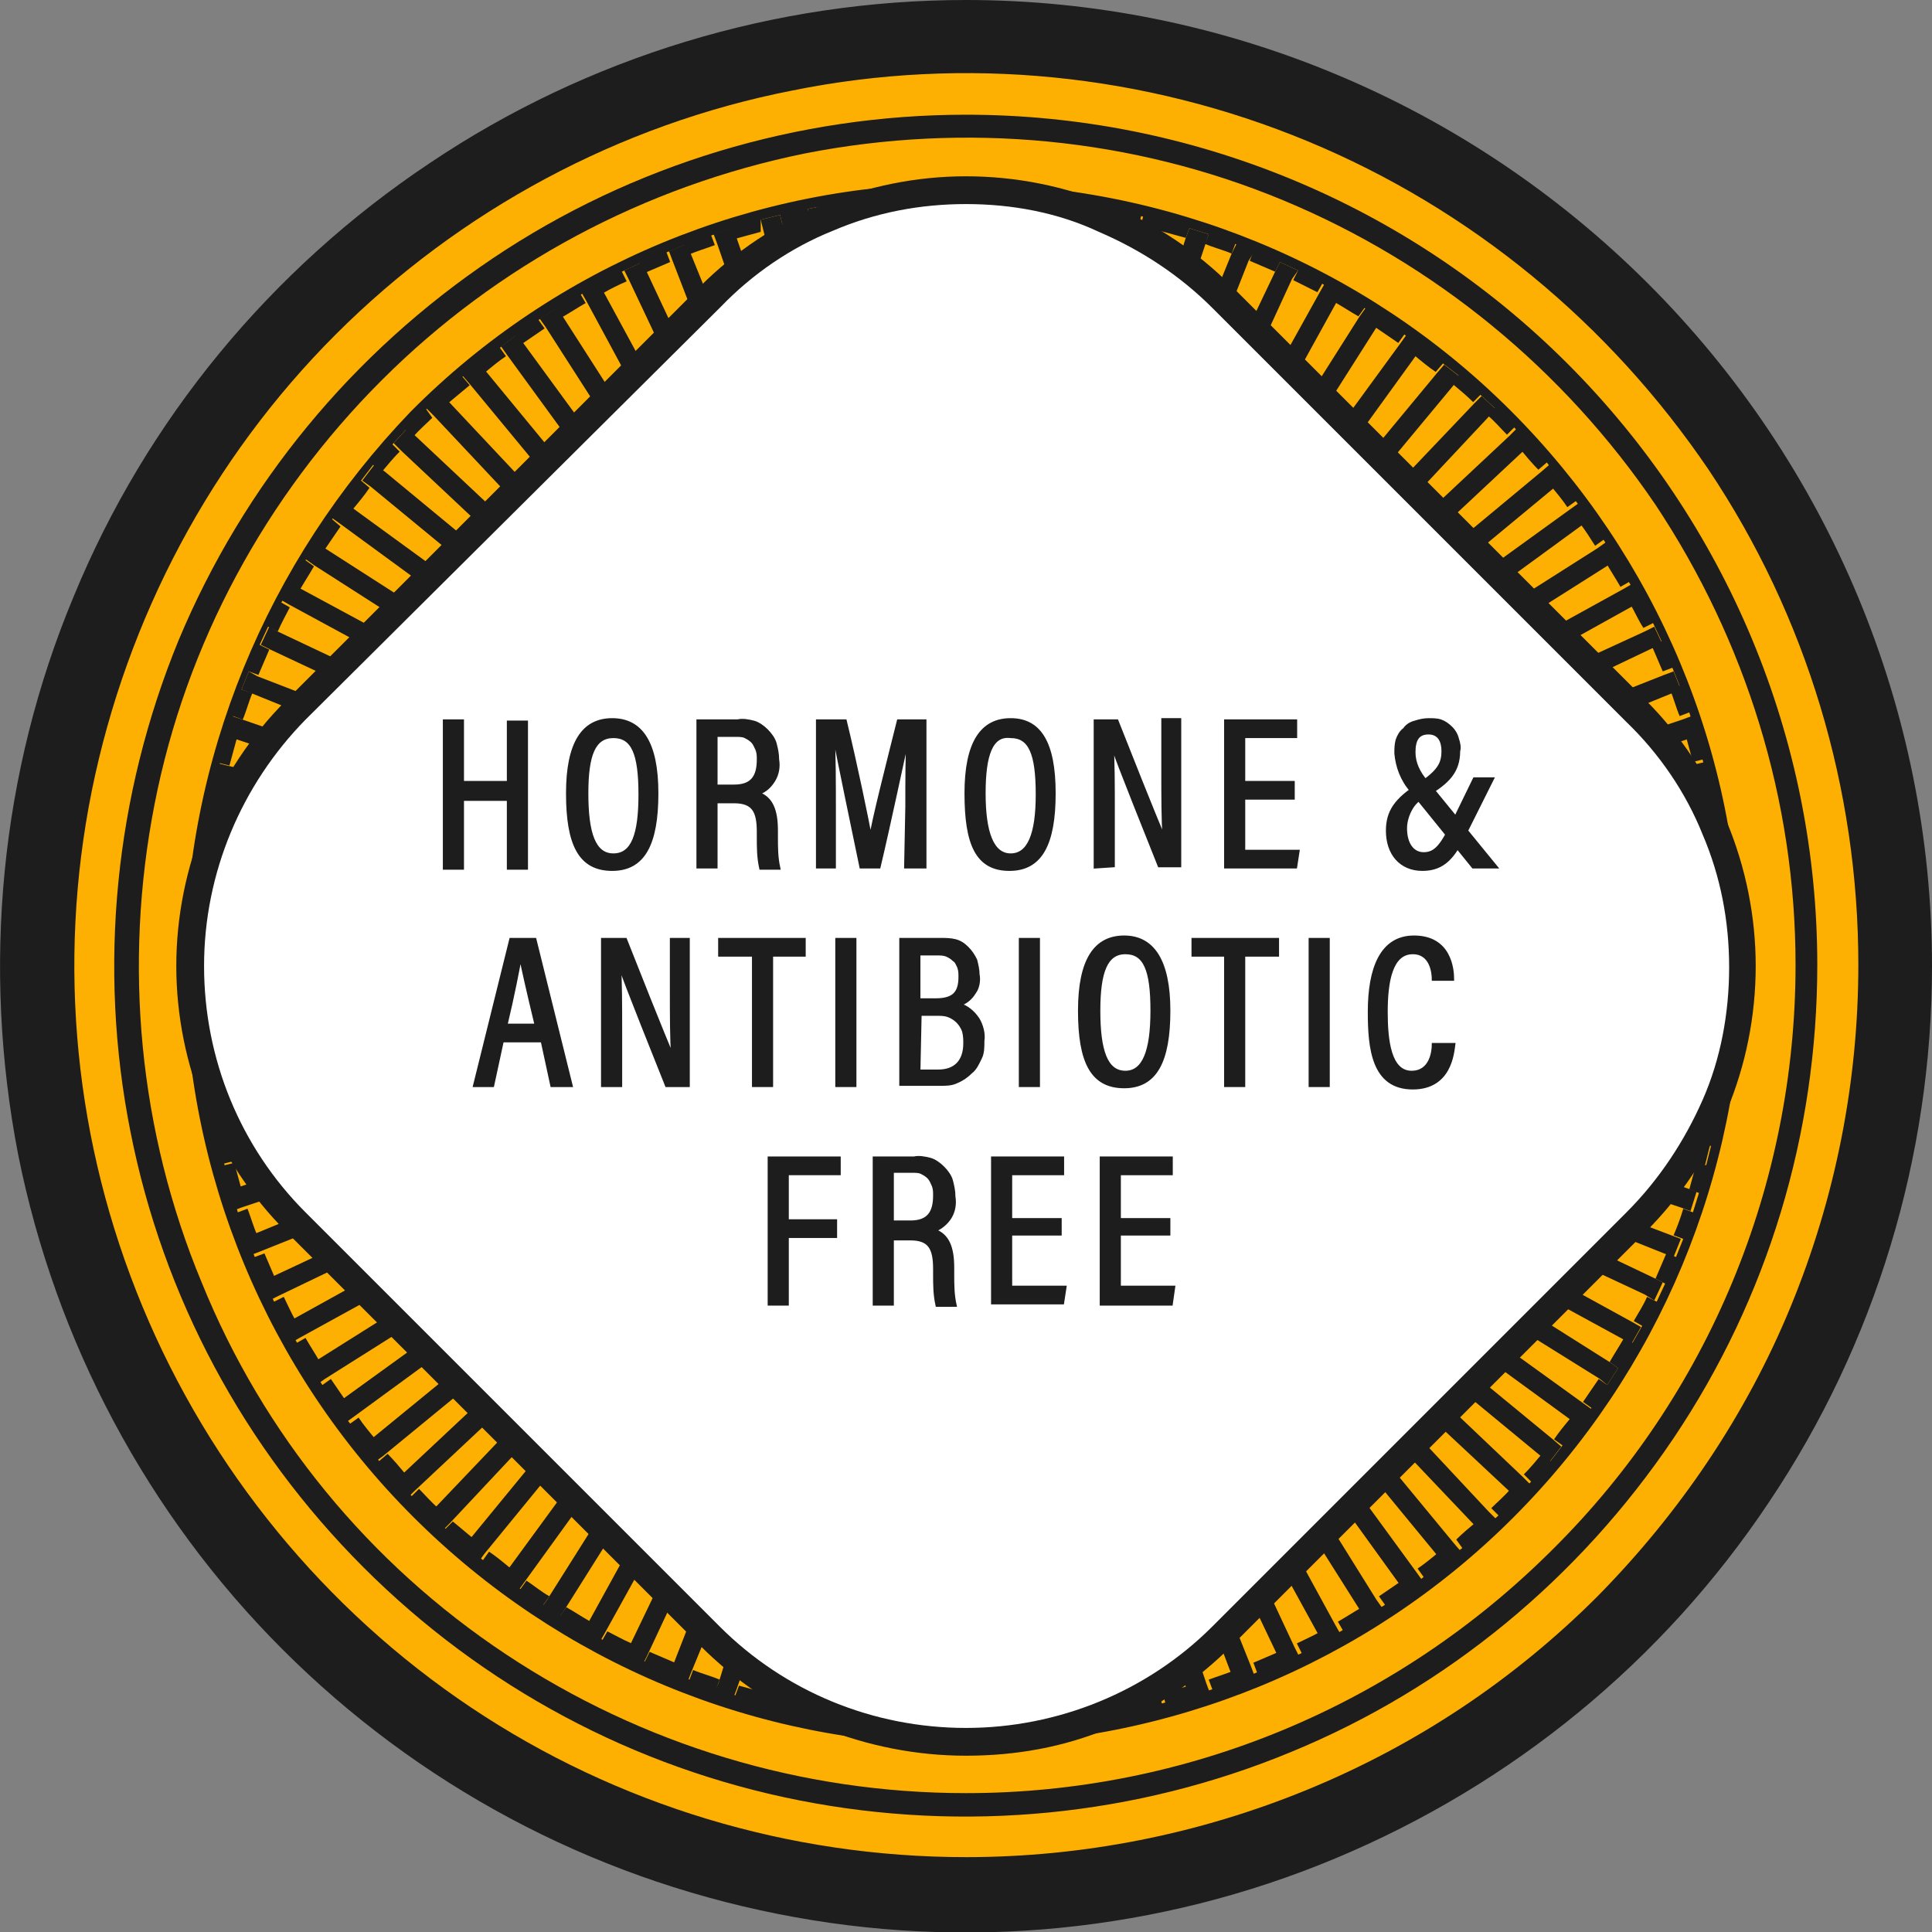 <svg width="160" height="160" viewBox="0 0 160 160" fill="none" xmlns="http://www.w3.org/2000/svg">
<rect x="0" y="0" width="160" height="160" fill="#808080" stroke="none"/>
<g clip-path="url(#clip0_1_2382)">
<path d="M80 157.1C122.581 157.1 157.1 122.581 157.1 80C157.1 37.419 122.581 2.9 80 2.9C37.419 2.9 2.9 37.419 2.9 80C2.9 122.581 37.419 157.1 80 157.1Z" fill="#FDB001"/>
<path d="M80 9.5C66.1 9.5 52.4 13.6 40.8 21.4C29.2 29.2 20.2 40.1 14.8 53C9.5 65.9 8.1 80.1 10.8 93.7C13.5 107.4 20.2 119.9 30.1 129.8C40 139.7 52.5 146.4 66.2 149.1C79.9 151.8 94.1 150.4 106.9 145.1C119.8 139.8 130.8 130.7 138.6 119.1C146.4 107.5 150.5 93.9 150.5 79.9C150.5 61.2 143 43.3 129.8 30.1C116.6 16.9 98.7 9.5 80 9.5ZM80 148.5C66.4 148.5 53.2 144.5 41.9 137C30.6 129.5 21.8 118.8 16.7 106.2C11.5 93.7 10.2 79.9 12.8 66.6C15.4 53.3 22 41.1 31.6 31.5C41.2 21.9 53.4 15.4 66.7 12.7C80 10.1 93.8 11.4 106.3 16.6C118.8 21.8 129.5 30.6 137.1 41.8C144.6 53.1 148.7 66.3 148.7 79.9C148.7 98.1 141.5 115.5 128.6 128.3C115.6 141.3 98.2 148.5 80 148.5Z" fill="#1D1D1D"/>
<path d="M80 0C64.2 0 48.7 4.7 35.6 13.5C22.4 22.3 12.1 34.8 6.1 49.4C-2.09808e-05 64 -1.5 80.1 1.5 95.6C4.6 111.1 12.2 125.4 23.4 136.6C34.6 147.8 48.8 155.4 64.4 158.5C79.9 161.6 96 160 110.6 153.9C125.2 147.8 137.7 137.6 146.5 124.4C155.3 111.3 160 95.8 160 80C160 58.8 151.5 38.5 136.5 23.5C121.5 8.5 101.2 0 80 0ZM80 153.8C65.4 153.8 51.1 149.5 39 141.4C26.9 133.3 17.4 121.7 11.8 108.2C6.2 94.7 4.7 79.9 7.6 65.5C10.5 51.2 17.5 38 27.8 27.7C38.1 17.4 51.3 10.3 65.6 7.5C79.9 4.6 94.8 6.1 108.3 11.7C121.8 17.3 133.3 26.8 141.5 38.9C149.6 51 153.9 65.3 153.9 79.9C153.9 89.6 152 99.2 148.3 108.2C144.6 117.2 139.1 125.3 132.3 132.2C125.4 139.1 117.3 144.5 108.3 148.2C99.3 151.9 89.7 153.8 80 153.8Z" fill="#1D1D1D"/>
<path d="M142.5 91L142.2 92.6L141.6 92.5C141.5 92.8 141.3 93.1 141.2 93.3C141.1 93.8 141 94.2 140.9 94.7L141.7 94.9L141.3 96.5L140.5 96.3C140.3 97 140.1 97.8 139.9 98.5L140.7 98.8L140.2 100.4L139.4 100.1C139.2 100.8 138.9 101.6 138.6 102.3L139.4 102.6L138.8 104.1L138 103.8C137.7 104.5 137.4 105.2 137.1 105.9L137.9 106.3L137.2 107.8L136.4 107.4C136.1 108.1 135.7 108.7 135.3 109.4L136 109.8L135.2 111.2L134.5 110.8C134.1 111.5 133.7 112.1 133.3 112.8L134 113.3L133.1 114.7L132.4 114.2C132 114.8 131.5 115.5 131.1 116.1L131.8 116.6L130.8 117.9L130.1 117.4C129.6 118 129.1 118.6 128.7 119.2L129.4 119.7L128.4 121L127.7 120.4C127.2 121 126.7 121.6 126.2 122.1L126.8 122.7L125.7 123.9L125.1 123.3C124.6 123.9 124 124.4 123.5 124.9L124.1 125.5L122.9 126.6L122.3 126C121.7 126.5 121.1 127 120.6 127.5L121.1 128.2L119.8 129.2L119.2 128.5C118.6 129 118 129.5 117.4 129.9L117.9 130.6L116.6 131.6L116.1 130.9C115.5 131.3 114.8 131.8 114.2 132.2L114.7 132.9L113.3 133.8L112.8 133.1C112.1 133.5 111.5 133.9 110.8 134.3L111.2 135L109.8 135.8L109.4 135.1C108.7 135.5 108 135.8 107.4 136.1L107.8 136.9L106.3 137.6L105.9 136.8C105.2 137.1 104.5 137.4 103.8 137.7L104.1 138.5L102.6 139.1L102.3 138.3C101.6 138.6 100.9 138.8 100.1 139.1L100.4 139.9L98.8 140.4L98.5 139.6C97.8 139.8 97 140 96.3 140.2L96.5 141L94.9 141.4L94.7 140.6L93 141L92.5 141.2L92.6 141.9L91 142.2L90.9 141.8C84.9 144.1 78.3 144.4 72.1 142.7L71 142.6V142.4C70.2 142.2 69.5 141.9 68.8 141.6L68.7 142.2L67.1 141.9L67.3 141.1C66.5 140.9 65.8 140.8 65 140.6L64.8 141.4L63.2 141L63.4 140.2C62.7 140 61.9 139.8 61.2 139.6L60.9 140.4L59.3 139.9L59.6 139.1C58.9 138.8 58.1 138.6 57.4 138.3L57.1 139.1L55.6 138.5L55.9 137.7C55.2 137.4 54.5 137.1 53.8 136.8L53.4 137.6L51.9 136.9L52.3 136.1C51.6 135.8 50.9 135.4 50.3 135.1L49.9 135.8L48.5 135L48.9 134.3C48.2 133.9 47.6 133.5 46.9 133.1L46.4 133.8L45 132.9L45.5 132.2C44.8 131.8 44.2 131.3 43.6 130.9L43.1 131.6L41.8 130.6L42.3 129.9C41.7 129.4 41.1 128.9 40.5 128.5L40 129.2L38.7 128.2L39.3 127.5C38.7 127 38.1 126.5 37.5 126L36.9 126.6L35.7 125.5L36.3 124.9C35.7 124.4 35.2 123.8 34.7 123.3L34.1 123.9L33 122.7L33.6 122.1C33.1 121.5 32.6 120.9 32.1 120.4L31.4 121L30.4 119.7L31.1 119.2C30.6 118.6 30.1 118 29.7 117.4L29 117.9L28 116.6L28.7 116.1C28.3 115.5 27.8 114.8 27.4 114.2L26.7 114.7L25.8 113.3L26.5 112.8C26.1 112.1 25.7 111.5 25.3 110.8L24.6 111.2L23.8 109.8L24.5 109.4C24.1 108.7 23.8 108 23.5 107.4L22.7 107.8L22 106.3L22.8 105.9C22.5 105.2 22.2 104.5 21.9 103.8L21.1 104.1L20.5 102.6L21.3 102.3C21 101.6 20.8 100.9 20.5 100.1L19.7 100.4L19.2 98.8L20 98.5C19.8 97.8 19.6 97 19.4 96.3L18.6 96.5L18.2 94.9L19 94.7C18.8 94 18.6 93.2 18.5 92.4L17.7 92.6L16.9 91L17.7 90.8L17.6 90.1C17.4 89.6 17.2 89.1 17.1 88.5L16.5 88.6L16.3 87H16.6C16.4 86.2 16.3 85.5 16.2 84.7H16.1L16 83.1C15.8 81 15.8 78.8 16 76.7L16.1 75.1H16.2C16.3 74.3 16.5 73.6 16.7 72.8L16.3 72.7L16.5 71.1L17.2 71.2C17.3 70.9 17.4 70.7 17.5 70.4C17.6 69.9 17.7 69.4 17.8 68.9L17 68.7L17.3 67.1L18.1 67.3C18.3 66.5 18.4 65.8 18.6 65L17.8 64.8L18.2 63.2L19 63.4C19.2 62.7 19.4 61.9 19.6 61.2L18.8 60.9L19.3 59.3L20.1 59.6C20.4 58.9 20.6 58.1 20.9 57.4L20 57.1L20.6 55.6L21.4 55.9C21.7 55.2 22 54.5 22.3 53.8L21.5 53.4L22.2 51.9L23 52.3C23.3 51.6 23.7 50.9 24 50.3L23.3 49.9L24.1 48.5L24.8 48.9C25.2 48.2 25.6 47.6 26 46.9L25.3 46.4L26.2 45L26.9 45.5C27.3 44.9 27.8 44.2 28.2 43.6L27.5 43L28.5 41.7L29.2 42.2C29.7 41.6 30.2 41 30.6 40.4L29.9 39.8L30.9 38.5L31.6 39.1C32.1 38.5 32.6 37.9 33.1 37.4L32.5 36.8L33.6 35.6L34.2 36.2C34.7 35.6 35.3 35.1 35.8 34.6L35.3 33.9L36.5 32.8L37.1 33.4C37.7 32.9 38.3 32.4 38.9 31.9L38.3 31.2L39.6 30.2L40.1 30.9C40.7 30.4 41.3 29.9 41.9 29.5L41.4 28.8L42.7 27.8L43.2 28.5C43.8 28.1 44.5 27.6 45.1 27.2L44.6 26.5L46 25.6L46.5 26.3C47.2 25.9 47.8 25.5 48.5 25.1L48.1 24.4L49.5 23.6L49.9 24.3C50.6 23.9 51.2 23.6 51.9 23.3L51.5 22.5L53 21.8L53.4 22.6C54.1 22.3 54.8 22 55.5 21.7L55.2 20.9L56.7 20.3L57 21.1C57.7 20.8 58.4 20.6 59.2 20.3L58.9 19.5L60.5 19L60.8 19.8C61.5 19.6 62.3 19.4 63 19.2V18.2L64.6 17.8L64.8 18.6C65.5 18.4 66.3 18.2 67.1 18.1L66.9 17.3L68.5 17L68.7 17.8L69.6 17.6C70.1 17.4 70.5 17.3 71 17.1L70.9 16.5L72.5 16.3V16.6C73.3 16.4 74 16.2 74.8 16.1H75C78.9 15.5 82.9 15.6 86.7 16.5V16.4L88.3 16.6V17C89 17.2 89.8 17.5 90.5 17.8L90.6 17.1L92.2 17.4L92 18.2C92.8 18.4 93.5 18.5 94.3 18.7L94.5 17.9L96.1 18.3L96 19.1C96.7 19.3 97.5 19.5 98.2 19.7L98.5 18.9L100.1 19.4L99.8 20.2C100.5 20.5 101.3 20.7 102 21L102.3 20.2L103.8 20.8L103.5 21.6C104.2 21.9 104.9 22.2 105.6 22.5L106 21.7L107.5 22.4L107.1 23.2L109.1 24.2L109.5 23.5L110.9 24.3L110.5 25C111.2 25.4 111.8 25.8 112.5 26.2L113 25.5L114.4 26.4L113.9 27.1C114.5 27.5 115.2 28 115.8 28.4L116.3 27.7L117.6 28.7L117.1 29.4C117.7 29.9 118.3 30.4 118.9 30.8L119.5 30.1L120.8 31.1L120.3 31.8C120.9 32.3 121.5 32.8 122 33.3L122.6 32.7L123.8 33.8L123.2 34.4C123.8 34.9 124.3 35.5 124.8 36L125.4 35.4L126.5 36.6L125.9 37.2C126.4 37.8 126.9 38.4 127.4 38.9L128.1 38.3L129.1 39.6L128.4 40.2C128.9 40.8 129.4 41.4 129.8 42L130.5 41.5L131.5 42.8L130.8 43.3C131.3 43.9 131.7 44.6 132.1 45.2L132.8 44.7L133.7 46.1L133 46.6C133.4 47.3 133.8 47.9 134.2 48.6L134.9 48.2L135.7 49.6L135 50C135.4 50.7 135.7 51.4 136.1 52L136.9 51.6L137.6 53.1L136.8 53.5C137.1 54.2 137.4 54.9 137.7 55.6L138.5 55.3L139.1 56.8L138.3 57.1C138.6 57.8 138.8 58.6 139.1 59.3L139.9 59L140.4 60.6L139.6 60.9C139.8 61.6 140 62.4 140.2 63.1L141 62.9L141.4 64.5L140.6 64.7C140.8 65.4 140.9 66.1 141.1 66.8L141.2 66.9L142 66.8L142.3 68.4L141.9 68.5C143.3 72.1 144.1 75.9 144.1 79.7V79.5C144.1 62.4 137.2 46.1 125.1 34C113 21.9 96.6 15.2 79.5 15.2C62.4 15.2 46 22 34 34.1C22.1 46.5 15.3 62.9 15.3 80C15.3 97.1 22.1 113.5 34.2 125.6C46.3 137.7 62.6 144.5 79.7 144.5C96.8 144.5 113.2 137.8 125.3 125.7C137.4 113.6 144.2 97.3 144.3 80.2C144.3 83.9 143.6 87.5 142.3 91H142.5Z" fill="#1D1D1D"/>
<path d="M92.4 142.3L92.3 141.6C91.8 141.8 91.3 142 90.8 142.2L90.9 142.6L92.4 142.3Z" fill="#1D1D1D"/>
<path d="M94.7 141.8L96.3 141.4L96.1 140.6L95.9 139.7C95.4 140 94.9 140.3 94.4 140.6L94.5 141L94.7 141.8Z" fill="#1D1D1D"/>
<path d="M98.6 140.7L100.2 140.2L99.9 139.4L99.2 137.3C98.7 137.7 98.3 138 97.8 138.4L98.3 140L98.6 140.7Z" fill="#1D1D1D"/>
<path d="M102.4 139.4L103.9 138.8L103.6 138L102.2 134.5L101.2 135.5L100.9 135.8L102 138.7L102.4 139.4Z" fill="#1D1D1D"/>
<path d="M106.1 137.9L107.6 137.2L107.2 136.4L105 131.7L103.8 132.9L105.8 137.1L106.1 137.9Z" fill="#1D1D1D"/>
<path d="M109.6 136.1L111 135.3L110.6 134.6L107.6 129.1L106.4 130.3L109.2 135.4L109.6 136.1Z" fill="#1D1D1D"/>
<path d="M113.1 134.1L114.5 133.2L114 132.5L110.2 126.4L109 127.6L112.6 133.3L113.1 134.1Z" fill="#1D1D1D"/>
<path d="M116.5 131.9L117.8 130.9L117.3 130.2L112.7 123.9L111.5 125.1L115.9 131.2L116.5 131.9Z" fill="#1D1D1D"/>
<path d="M119.7 129.5L121 128.5L120.4 127.8L115.2 121.5L114 122.7L119.1 128.9L119.7 129.5Z" fill="#1D1D1D"/>
<path d="M122.7 126.9L123.9 125.8L123.3 125.2L117.6 119.1L116.4 120.3L122.1 126.3L122.7 126.9Z" fill="#1D1D1D"/>
<path d="M125.6 124.1L126.7 122.9L126.1 122.3L120.1 116.6L118.9 117.8L125 123.5L125.6 124.1Z" fill="#1D1D1D"/>
<path d="M128.3 121.1L129.3 119.8L128.6 119.2L122.4 114.1L121.2 115.3L127.5 120.5L128.3 121.1Z" fill="#1D1D1D"/>
<path d="M130.8 118L131.8 116.7L131.1 116.2L125 111.8L123.8 113L130.1 117.6L130.8 118Z" fill="#1D1D1D"/>
<path d="M133.1 114.7L134 113.3L133.3 112.8L127.6 109.2L126.4 110.4L132.5 114.2L133.1 114.7Z" fill="#1D1D1D"/>
<path d="M135.1 111.3L135.9 109.9L135.2 109.5L130.1 106.7L128.9 107.9L134.4 110.9L135.1 111.3Z" fill="#1D1D1D"/>
<path d="M137 107.7L137.7 106.2L136.9 105.8L132.7 103.8L131.5 105L136.2 107.2L137 107.7Z" fill="#1D1D1D"/>
<path d="M138.6 104.1L139.2 102.6L138.4 102.3L135.5 101.2L135.4 101.3L134.3 102.4L137.8 103.8L138.6 104.1Z" fill="#1D1D1D"/>
<path d="M140 100.3L140.5 98.7L139.7 98.4L138.2 97.9C137.9 98.4 137.5 98.8 137.1 99.3L139.2 100L140 100.3Z" fill="#1D1D1D"/>
<path d="M141.2 96.5L141.6 94.9L140.8 94.7L140.4 94.6C140.1 95.1 139.8 95.6 139.5 96.1L140.3 96.3L141.2 96.5Z" fill="#1D1D1D"/>
<path d="M142.5 91H142.2C142 91.5 141.8 92 141.6 92.5L142.2 92.6L142.5 91Z" fill="#1D1D1D"/>
<path d="M142.1 67L141.3 67.1C141.5 67.6 141.8 68.1 142 68.6L142.4 68.5L142.1 67Z" fill="#1D1D1D"/>
<path d="M141.6 64.7L141.2 63.1L140.4 63.3L139.4 63.6C139.7 64.1 140 64.6 140.3 65.1L140.8 65L141.6 64.7Z" fill="#1D1D1D"/>
<path d="M140.6 60.9L140.1 59.3L139.3 59.6L136.9 60.4C137.3 60.8 137.7 61.3 138 61.8L139.8 61.2L140.6 60.9Z" fill="#1D1D1D"/>
<path d="M139.2 57.1L138.6 55.6L137.8 55.9L134 57.4L135.3 58.7L138.5 57.4L139.2 57.1Z" fill="#1D1D1D"/>
<path d="M137.7 53.4L137 51.9L136.2 52.3L131.2 54.6L132.4 55.8L136.8 53.7L137.7 53.4Z" fill="#1D1D1D"/>
<path d="M135.9 49.8L135.1 48.4L134.4 48.8L128.6 52L129.8 53.2L135.2 50.2L135.9 49.8Z" fill="#1D1D1D"/>
<path d="M133.9 46.3L133 44.9L132.3 45.4L126 49.4L127.2 50.6L133.2 46.8L133.9 46.3Z" fill="#1D1D1D"/>
<path d="M131.7 43L130.7 41.7L130 42.2L123.5 46.9L124.7 48.1L131 43.5L131.7 43Z" fill="#1D1D1D"/>
<path d="M129.3 39.8L128.3 38.5L127.6 39.1L121.1 44.5L122.3 45.7L128.7 40.4L129.3 39.8Z" fill="#1D1D1D"/>
<path d="M126.7 36.7L125.6 35.5L125 36.1L118.7 42L119.9 43.2L126.1 37.4L126.7 36.7Z" fill="#1D1D1D"/>
<path d="M123.9 33.9L122.7 32.8L122.1 33.4L116.2 39.6L117.4 40.8L123.3 34.5L123.9 33.9Z" fill="#1D1D1D"/>
<path d="M120.9 31.2L119.6 30.2L119 30.9L113.7 37.3L114.9 38.5L120.3 32L120.9 31.2Z" fill="#1D1D1D"/>
<path d="M117.8 28.7L116.5 27.7L116 28.4L111.4 34.7L112.6 35.9L117.3 29.4L117.8 28.7Z" fill="#1D1D1D"/>
<path d="M114.5 26.4L113.1 25.5L112.6 26.2L108.8 32.2L110 33.4L114 27.1L114.5 26.4Z" fill="#1D1D1D"/>
<path d="M111.1 24.3L109.7 23.5L109.3 24.2L106.3 29.6L107.5 30.8L110.7 25L111.1 24.3Z" fill="#1D1D1D"/>
<path d="M107.5 22.4L106 21.7L105.6 22.5L103.5 26.9L104.7 28.1L107 23.1L107.5 22.4Z" fill="#1D1D1D"/>
<path d="M103.9 20.8L102.4 20.2L102 21L100.7 24.2L101.1 24.6L101.9 25.4L103.4 21.6L103.9 20.8Z" fill="#1D1D1D"/>
<path d="M100.1 19.4L98.5 18.9L98.2 19.7L97.6 21.6C98.1 21.9 98.5 22.3 99 22.7L99.8 20.3L100.1 19.4Z" fill="#1D1D1D"/>
<path d="M96.3 18.2L94.7 17.8L94.5 18.6L94.3 19.4C94.8 19.7 95.3 20 95.8 20.3L96.1 19.1L96.3 18.2Z" fill="#1D1D1D"/>
<path d="M92.4 17.3L90.8 17L90.7 17.7C91.2 17.9 91.7 18.1 92.2 18.3L92.3 18L92.4 17.3Z" fill="#1D1D1D"/>
<path d="M86.8 16.4V16.5C87.3 16.6 87.9 16.8 88.4 16.9V16.6L86.8 16.4Z" fill="#1D1D1D"/>
<path d="M70.8 16.6L70.9 17.2C71.4 17 71.9 16.9 72.5 16.7V16.4L70.8 16.6Z" fill="#1D1D1D"/>
<path d="M68.5 17L66.9 17.3L67.1 18.1L67.2 18.7C67.7 18.5 68.2 18.2 68.7 18V17.8L68.5 17Z" fill="#1D1D1D"/>
<path d="M64.6 17.8L63 18.2L63.2 19L63.6 20.6C64.1 20.3 64.6 20 65.1 19.7L64.8 18.6L64.6 17.8Z" fill="#1D1D1D"/>
<path d="M60.7 18.9L59.1 19.4L59.4 20.2L60.4 23.1C60.8 22.7 61.3 22.3 61.8 22L61 19.7L60.7 18.9Z" fill="#1D1D1D"/>
<path d="M56.9 20.2L55.4 20.8L55.7 21.6L57.4 26L58.7 24.7L57.2 21L56.9 20.2Z" fill="#1D1D1D"/>
<path d="M53.2 21.7L51.7 22.4L52.1 23.2L54.7 28.7L55.9 27.5L53.6 22.6L53.2 21.7Z" fill="#1D1D1D"/>
<path d="M49.6 23.5L48.2 24.3L48.6 25L52 31.3L53.2 30.1L50 24.2L49.6 23.5Z" fill="#1D1D1D"/>
<path d="M46.1 25.5L44.7 26.4L45.2 27.1L49.5 33.8L50.7 32.6L46.6 26.2L46.1 25.5Z" fill="#1D1D1D"/>
<path d="M42.8 27.7L41.5 28.7L42 29.4L47.1 36.4L48.3 35.2L43.4 28.5L42.8 27.7Z" fill="#1D1D1D"/>
<path d="M39.6 30.1L38.3 31.1L38.9 31.8L44.6 38.7L45.8 37.5L40.2 30.7L39.6 30.1Z" fill="#1D1D1D"/>
<path d="M36.5 32.7L35.3 33.8L35.9 34.4L42.1 41L43.3 39.8L37.1 33.2L36.5 32.7Z" fill="#1D1D1D"/>
<path d="M33.7 35.5L32.6 36.7L33.2 37.3L39.8 43.5L41 42.3L34.4 36.1L33.7 35.5Z" fill="#1D1D1D"/>
<path d="M31 38.5L30 39.8L30.7 40.3L37.5 45.9L38.7 44.7L31.8 39L31 38.5Z" fill="#1D1D1D"/>
<path d="M28.5 41.6L27.5 42.9L28.2 43.4L34.9 48.3L36.1 47.1L29.1 42L28.5 41.6Z" fill="#1D1D1D"/>
<path d="M26.2 44.9L25.3 46.3L26 46.8L32.4 50.9L33.6 49.7L26.9 45.4L26.2 44.9Z" fill="#1D1D1D"/>
<path d="M24.1 48.3L23.3 49.7L24 50.1L29.9 53.3L31.1 52.1L24.8 48.7L24.1 48.3Z" fill="#1D1D1D"/>
<path d="M22.3 51.9L21.6 53.4L22.4 53.8L27.3 56.1L28.5 54.9L23 52.3L22.3 51.9Z" fill="#1D1D1D"/>
<path d="M20.6 55.6L20 57.1L20.8 57.4L24.5 58.9L25.7 57.7L21.3 56L20.6 55.6Z" fill="#1D1D1D"/>
<path d="M19.2 59.3L18.7 60.9L19.5 61.2L21.9 62C22.3 61.5 22.6 61.1 23 60.6L20.1 59.6L19.2 59.3Z" fill="#1D1D1D"/>
<path d="M18 63.2L17.6 64.8L18.4 65L19.6 65.3C19.9 64.8 20.2 64.3 20.5 63.8L18.8 63.4L18 63.2Z" fill="#1D1D1D"/>
<path d="M17.1 67L16.8 68.6L17.6 68.8H17.9C18.1 68.3 18.3 67.8 18.6 67.3L18 67.2L17.1 67Z" fill="#1D1D1D"/>
<path d="M16.2 72.6L16.6 72.7C16.7 72.2 16.9 71.6 17 71.1L16.4 71L16.2 72.6Z" fill="#1D1D1D"/>
<path d="M15.9 76.6C16 76.1 16 75.5 16.1 75H16L15.9 76.6Z" fill="#1D1D1D"/>
<path d="M16.2 84.6C16.1 84.1 16 83.5 16 83L16.1 84.6H16.2Z" fill="#1D1D1D"/>
<path d="M16.4 88.6L17 88.5C16.8 88 16.7 87.5 16.6 86.9H16.3L16.4 88.6Z" fill="#1D1D1D"/>
<path d="M16.8 91L17.1 92.6L17.9 92.4L18.4 92.3C18.2 91.8 18 91.3 17.8 90.8H17.7L16.8 91Z" fill="#1D1D1D"/>
<path d="M17.6 94.9L18 96.5L18.8 96.3L20.3 95.9C20 95.4 19.7 94.9 19.4 94.4L18.4 94.7L17.6 94.9Z" fill="#1D1D1D"/>
<path d="M18.7 98.7L19.2 100.3L20 100L22.7 99.1C22.3 98.7 22 98.2 21.6 97.7L19.5 98.4L18.7 98.7Z" fill="#1D1D1D"/>
<path d="M20 102.5L20.6 104L21.4 103.7L25.4 102.1L24.5 101.2L24.2 100.9L20.8 102.3L20 102.5Z" fill="#1D1D1D"/>
<path d="M21.6 106.2L22.3 107.7L23.1 107.3L28.3 104.8L27.1 103.6L22.4 105.8L21.6 106.2Z" fill="#1D1D1D"/>
<path d="M23.3 109.8L24.1 111.2L24.8 110.8L30.8 107.5L29.6 106.3L24 109.4L23.3 109.8Z" fill="#1D1D1D"/>
<path d="M25.3 113.3L26.2 114.7L26.9 114.2L33.4 110.1L32.2 108.9L26 112.8L25.3 113.3Z" fill="#1D1D1D"/>
<path d="M27.5 116.6L28.5 117.9L29.2 117.4L35.9 112.5L34.7 111.3L28.2 116L27.5 116.6Z" fill="#1D1D1D"/>
<path d="M30 119.8L31 121.1L31.7 120.6L38.4 115.1L37.2 113.9L30.6 119.3L30 119.8Z" fill="#1D1D1D"/>
<path d="M32.6 122.9L33.7 124.1L34.3 123.5L40.7 117.5L39.5 116.3L33.1 122.3L32.6 122.9Z" fill="#1D1D1D"/>
<path d="M35.4 125.7L36.6 126.8L37.2 126.2L43.2 119.8L42 118.6L35.9 125L35.4 125.7Z" fill="#1D1D1D"/>
<path d="M38.3 128.4L39.6 129.4L40.1 128.7L45.5 122.1L44.3 120.9L38.8 127.6L38.3 128.4Z" fill="#1D1D1D"/>
<path d="M41.5 130.9L42.8 131.9L43.3 131.2L48 124.7L46.8 123.5L41.9 130.2L41.5 130.9Z" fill="#1D1D1D"/>
<path d="M44.8 133.2L46.2 134.1L46.7 133.4L50.6 127.2L49.4 126L45.3 132.5L44.8 133.2Z" fill="#1D1D1D"/>
<path d="M48.2 135.3L49.6 136.1L50 135.4L53.1 129.8L51.9 128.6L48.6 134.6L48.2 135.3Z" fill="#1D1D1D"/>
<path d="M51.7 137.2L53.2 137.9L53.6 137.1L55.8 132.4L54.6 131.2L52.1 136.4L51.7 137.2Z" fill="#1D1D1D"/>
<path d="M55.4 138.8L56.9 139.4L57.2 138.6L58.6 135.2L57.3 133.9L55.7 138L55.4 138.8Z" fill="#1D1D1D"/>
<path d="M59.1 140.2L60.7 140.7L61 139.9L61.7 137.9C61.2 137.5 60.8 137.2 60.3 136.8L59.5 139.4L59.1 140.2Z" fill="#1D1D1D"/>
<path d="M63 141.4L64.6 141.8L64.8 141L65 140.2C64.5 139.9 64 139.6 63.5 139.3L63.2 140.6L63 141.4Z" fill="#1D1D1D"/>
<path d="M66.9 142.3L68.5 142.6L68.6 142C68.1 141.8 67.6 141.6 67.1 141.3V141.5L66.9 142.3Z" fill="#1D1D1D"/>
<path d="M71.9 143.1L70.9 142.8V143L71.9 143.1Z" fill="#1D1D1D"/>
<path d="M144.2 80C144.2 76.1 143.4 72.3 142 68.8C141.8 68.3 141.6 67.8 141.3 67.3L141.2 67.2C140.9 66.5 140.5 65.9 140.2 65.2C139.9 64.5 139.6 64.2 139.3 63.7C138.9 63 138.4 62.4 137.9 61.8C137.5 61.3 137.2 60.9 136.8 60.4C136.4 60 135.9 59.4 135.4 58.9L135.2 58.7L133.9 57.4L132.4 55.9L131.2 54.7L129.8 53.3L128.6 52.1L127.2 50.7L126 49.5L124.7 48.2L123.5 47L122.2 45.7L121 44.5L119.7 43.2L118.5 42L117.2 40.7L116 39.5L114.7 38.2L113.5 37L112.2 35.7L111 34.5L109.7 33.2L108.5 32L107.1 30.6L105.9 29.4L104.5 28L103.3 26.8L101.8 25.3L101 24.4L100.6 24C100 23.5 99.5 23 98.9 22.5C98.3 22 98 21.8 97.5 21.4C96.9 20.9 96.2 20.5 95.6 20.1C95.1 19.8 94.6 19.5 94.1 19.2C93.4 18.8 92.7 18.5 92 18.2C91.5 18 91 17.8 90.5 17.6C89.8 17.3 89 17.1 88.3 16.8C87.8 16.6 87.2 16.5 86.7 16.4C82.9 15.5 78.9 15.4 75 16H74.7C73.9 16.1 73.1 16.3 72.4 16.5C71.9 16.6 71.3 16.8 70.8 17C70.3 17.2 69.9 17.3 69.4 17.5L68.7 18C68.2 18.2 67.7 18.4 67.2 18.7C66.5 19 65.8 19.4 65.1 19.8C64.6 20.1 64.1 20.4 63.6 20.7C63.1 21 62.3 21.6 61.7 22C61.2 22.4 60.8 22.7 60.3 23.1C59.9 23.5 59.3 24 58.8 24.5L58.7 24.6L57.4 25.9L55.9 27.4L54.7 28.6L53.3 30L52.1 31.2L50.7 32.5L49.5 33.7L48.2 35L47 36.2L45.7 37.5L44.5 38.7L43.4 40L42.2 41.2L41 42.4L39.8 43.6L38.6 44.8L37.4 46L36.1 47.3L35 48.4L33.7 49.7L32.5 50.9L31.1 52.2L29.9 53.4L28.5 54.8L27.3 56L25.8 57.5L24.6 58.7C24.1 59.2 23.6 59.8 23.1 60.4C22.6 61 22.4 61.3 22 61.8C21.5 62.4 21.1 63.1 20.7 63.7C20.3 64.3 20.1 64.7 19.8 65.2C19.4 65.9 19.1 66.6 18.7 67.2C18.5 67.7 18.2 68.2 18 68.7C17.8 69.2 17.6 69.7 17.5 70.1C17.4 70.4 17.3 70.6 17.2 70.9C17 71.4 16.9 71.9 16.8 72.5C16.6 73.3 16.4 74 16.3 74.8C16.2 75.3 16.1 75.9 16.1 76.4C15.9 78.5 15.9 80.7 16.1 82.8C16.2 83.3 16.2 83.9 16.3 84.4C16.4 85.2 16.6 85.9 16.7 86.7C16.8 87.2 17 87.8 17.1 88.3C17.3 88.8 17.4 89.3 17.6 89.9C17.7 90.1 17.8 90.3 17.9 90.6C18.1 91.1 18.3 91.6 18.5 92.1C18.8 92.8 19.2 93.5 19.5 94.2C19.8 94.7 20.1 95.2 20.4 95.7C20.8 96.4 21.2 97 21.7 97.6C22 98.1 22.4 98.5 22.8 99C23.2 99.4 23.8 100.1 24.3 100.7L24.6 101L25.5 101.9L27 103.4L28.2 104.6L29.6 106L30.8 107.2L32.2 108.6L33.4 109.8L34.7 111.1L35.9 112.3L37.2 113.6L38.4 114.8L39.7 116L40.9 117.2L42.1 118.4L43.3 119.6L44.5 120.9L45.7 122.1L47 123.4L48.2 124.6L49.5 125.9L50.7 127.1L52.1 128.5L53.3 129.7L54.7 131.1L55.9 132.3L57.4 133.8L58.7 135.1L58.9 135.3C59.4 135.8 59.9 136.2 60.3 136.6C60.8 137 61.2 137.4 61.7 137.7C62.2 138.1 63 138.7 63.6 139.1C64.1 139.4 64.6 139.7 65.1 140C65.8 140.4 66.5 140.8 67.2 141.1C67.7 141.3 68.2 141.6 68.7 141.8C69.4 142.1 70.2 142.4 70.9 142.6L71.9 142.9C78.1 144.6 84.7 144.3 90.7 142C91.2 141.8 91.7 141.6 92.2 141.4L92.7 141.2C93.2 140.9 93.7 140.7 94.3 140.4C94.9 140.1 95.3 139.8 95.8 139.5C96.5 139.1 97.1 138.6 97.7 138.2C98.2 137.8 98.6 137.5 99.1 137.1C99.6 136.7 100.3 136.1 100.8 135.6L101.1 135.3L102.1 134.3L103.7 132.7L104.9 131.5L106.4 130L107.6 128.8L109 127.4L110.2 126.2L111.5 124.9L112.7 123.7L114 122.4L115.2 121.2L116.5 119.9L117.7 118.7L119 117.4L120.2 116.2L121.5 114.9L122.7 113.7L124 112.4L125.2 111.2L126.5 109.9L127.7 108.7L129.1 107.3L130.3 106.1L131.8 104.6L133 103.4L134.6 101.8L135.7 100.7L135.8 100.6C136.3 100 136.9 99.5 137.4 98.9C137.9 98.3 138.1 98 138.5 97.5C139 96.9 139.4 96.2 139.8 95.6C140.1 95.1 140.4 94.6 140.7 94.1C141 93.6 141.2 93.2 141.4 92.8C141.6 92.4 141.7 92.2 141.8 92C142 91.5 142.2 91 142.4 90.5C143.5 87.4 144.2 83.7 144.2 80Z" fill="white"/>
<path d="M118.3 41.7C97.1 20.5 62.8 20.5 41.6 41.7C20.4 62.9 20.4 97.2 41.6 118.4C62.8 139.6 97.1 139.6 118.3 118.4C139.5 97.2 139.5 62.8 118.3 41.7Z" fill="white"/>
<path d="M80 145.4C75.9 145.4 71.9 144.6 68.1 143.1C64.3 141.5 60.9 139.2 58 136.3L23.7 102C17.9 96.2 14.6 88.2 14.6 80C14.6 71.8 17.9 63.8 23.7 58L58 23.7C63.8 17.9 71.8 14.6 80 14.6C88.3 14.6 96.2 17.9 102 23.7L136.3 58C142.1 63.8 145.4 71.8 145.4 80C145.4 88.3 142.1 96.2 136.3 102L102 136.3C99.1 139.2 95.7 141.5 91.9 143.1C88.1 144.7 84.1 145.4 80 145.4ZM80 16.9C76.2 16.9 72.5 17.6 69 19.1C65.5 20.5 62.3 22.7 59.7 25.4L25.3 59.6C20 65 16.9 72.3 16.9 80C16.9 87.7 19.9 95 25.3 100.4L59.6 134.7C65 140.1 72.3 143.1 80 143.1C87.6 143.1 95 140.1 100.4 134.7L134.7 100.4C137.4 97.7 139.5 94.5 141 91.1C142.5 87.7 143.2 83.9 143.2 80.1C143.2 76.3 142.5 72.6 141 69.1C139.6 65.6 137.4 62.4 134.7 59.8L100.4 25.5C97.7 22.8 94.5 20.7 91 19.2C87.6 17.6 83.8 16.9 80 16.9Z" fill="#1D1D1D"/>
<path d="M36.8 59.7H38.3V64.8H42.1V59.8H43.6V71.9H42.1V66.2H38.3V71.9H36.8V59.7Z" fill="#1D1D1D" stroke="#1D1D1D" stroke-width="0.25" stroke-miterlimit="10"/>
<path d="M54.4 65.7C54.4 69.9 53.3 72 50.7 72C48 72 47 69.9 47 65.7C47 61.5 48.3 59.6 50.7 59.6C53.1 59.6 54.4 61.5 54.4 65.7ZM48.6 65.7C48.6 69 49.2 70.8 50.8 70.8C52.4 70.8 53 69.1 53 65.8C53 62.4 52.4 61 50.8 61C49.2 61 48.6 62.5 48.6 65.7Z" fill="#1D1D1D" stroke="#1D1D1D" stroke-width="0.25" stroke-miterlimit="10"/>
<path d="M59.3 66.3V71.8H57.8V59.7H61.1C61.5 59.6 62 59.7 62.4 59.8C62.8 59.9 63.2 60.2 63.5 60.5C63.8 60.8 64.1 61.2 64.2 61.6C64.3 62 64.4 62.4 64.4 62.9C64.5 63.5 64.4 64.1 64.1 64.6C63.8 65.1 63.4 65.5 62.8 65.7C63.9 66.1 64.3 67.1 64.3 68.8V69.3C64.3 70.2 64.3 71 64.5 71.9H63C62.8 71 62.8 70.2 62.8 69.3V68.9C62.8 67.2 62.4 66.4 60.8 66.4H59.3V66.3ZM59.3 65.1H60.8C62.3 65.1 62.8 64.3 62.8 62.9C62.8 62.6 62.8 62.4 62.7 62.1C62.6 61.9 62.5 61.6 62.3 61.4C62.1 61.2 61.9 61.1 61.7 61C61.5 60.9 61.2 60.9 60.9 60.9H59.3V65.1Z" fill="#1D1D1D" stroke="#1D1D1D" stroke-width="0.25" stroke-miterlimit="10"/>
<path d="M75.1 66.8C75.1 64.6 75.1 62.3 75.2 61C74.7 63.2 73.7 68 72.8 71.8H71.3C70.6 68.4 69.5 63.2 69.1 61H69C69.1 62.4 69.1 65.1 69.1 67.1V71.8H67.7V59.7H70C70.9 63.4 71.8 67.8 72.1 69.4C72.3 68 73.5 63.3 74.4 59.7H76.6V71.8H75L75.1 66.8Z" fill="#1D1D1D" stroke="#1D1D1D" stroke-width="0.25" stroke-miterlimit="10"/>
<path d="M87.3 65.7C87.3 69.9 86.2 72 83.6 72C80.9 72 80 69.9 80 65.7C80 61.5 81.3 59.6 83.7 59.6C86.1 59.6 87.3 61.5 87.3 65.7ZM81.5 65.7C81.5 69 82.2 70.8 83.7 70.8C85.2 70.8 85.9 69.1 85.9 65.8C85.9 62.4 85.3 61 83.7 61C82.1 60.8 81.5 62.5 81.5 65.7Z" fill="#1D1D1D" stroke="#1D1D1D" stroke-width="0.25" stroke-miterlimit="10"/>
<path d="M90.7 71.8V59.7H92.5C95.7 67.8 96.2 68.9 96.4 69.4C96.3 67.8 96.3 66 96.3 64V59.6H97.7V71.7H96C92.6 63.2 92.2 62.1 92.1 61.6C92.2 63.1 92.2 65 92.2 67.2V71.7L90.7 71.8Z" fill="#1D1D1D" stroke="#1D1D1D" stroke-width="0.25" stroke-miterlimit="10"/>
<path d="M107.1 66.1H103V70.5H107.5L107.3 71.8H101.5V59.7H107.3V61H103V64.8H107.1V66.1Z" fill="#1D1D1D" stroke="#1D1D1D" stroke-width="0.25" stroke-miterlimit="10"/>
<path d="M123.6 64.5L121.3 69.1C120.4 70.9 119.6 72 117.8 72C116 72 114.9 70.7 114.9 68.8C114.9 67.2 115.6 66.2 117.5 65C119.1 63.9 119.5 63.3 119.5 62.2C119.5 61.4 119.2 60.7 118.3 60.7C117.4 60.7 117.1 61.3 117.1 62.3C117.1 63.2 117.5 64 118.1 64.7L123.9 71.8H122L116.9 65.5C116.1 64.6 115.7 63.5 115.6 62.4C115.6 62 115.6 61.7 115.7 61.3C115.8 61 116 60.6 116.3 60.4C116.5 60.1 116.8 59.9 117.2 59.8C117.5 59.7 117.9 59.6 118.3 59.6C118.6 59.6 119 59.6 119.3 59.7C119.6 59.8 119.9 60 120.2 60.3C120.4 60.5 120.6 60.8 120.7 61.2C120.8 61.5 120.9 61.9 120.8 62.2C120.8 63.9 119.9 64.8 118.2 65.8C117.7 66 117.2 66.4 116.9 66.9C116.6 67.4 116.4 68 116.4 68.6C116.4 69.9 117 70.7 117.9 70.7C118.9 70.7 119.4 70 120.3 68.2L122.1 64.5H123.6Z" fill="#1D1D1D" stroke="#1D1D1D" stroke-width="0.25" stroke-miterlimit="10"/>
<path d="M41.6 86.2L40.8 89.9H39.3L42.3 77.8H44.3L47.3 89.9H45.7L44.9 86.2H41.6ZM44.4 84.9C43.7 82 43.3 80.2 43.1 79.2C42.9 80.3 42.5 82.4 41.9 84.9H44.4Z" fill="#1D1D1D" stroke="#1D1D1D" stroke-width="0.25" stroke-miterlimit="10"/>
<path d="M49.9 89.9V77.8H51.8C55 85.9 55.5 87 55.7 87.5C55.6 85.9 55.6 84.1 55.6 82.1V77.8H57V89.9H55.2C51.8 81.4 51.4 80.3 51.3 79.8C51.4 81.3 51.4 83.3 51.4 85.4V89.9H49.9Z" fill="#1D1D1D" stroke="#1D1D1D" stroke-width="0.25" stroke-miterlimit="10"/>
<path d="M62.3 79.1H59.6V77.8H66.6V79.1H63.9V89.9H62.4V79.1H62.3Z" fill="#1D1D1D" stroke="#1D1D1D" stroke-width="0.25" stroke-miterlimit="10"/>
<path d="M70.8 77.8V89.9H69.3V77.8H70.8Z" fill="#1D1D1D" stroke="#1D1D1D" stroke-width="0.25" stroke-miterlimit="10"/>
<path d="M74.6 77.8H77.9C78.3 77.8 78.7 77.8 79.1 77.9C79.5 78 79.8 78.2 80.1 78.5C80.4 78.8 80.6 79.1 80.8 79.5C80.9 79.9 81 80.3 81 80.7C81.1 81.2 81 81.8 80.7 82.2C80.4 82.7 80 83 79.5 83.2C80.1 83.4 80.6 83.8 81 84.4C81.3 84.9 81.5 85.6 81.4 86.2C81.4 86.7 81.4 87.2 81.2 87.6C81 88 80.8 88.5 80.4 88.8C80.1 89.1 79.7 89.4 79.2 89.6C78.8 89.8 78.3 89.8 77.8 89.8H74.6V77.8ZM77.5 82.8C79 82.8 79.5 82.2 79.5 80.9C79.5 80.6 79.5 80.4 79.4 80.1C79.3 79.9 79.2 79.6 79 79.5C78.8 79.3 78.6 79.2 78.4 79.1C78.1 79 77.9 79 77.6 79H76.1V82.8H77.5ZM76.1 88.7H77.7C79.1 88.7 79.9 87.9 79.9 86.4C79.9 86.1 79.9 85.8 79.8 85.4C79.7 85.1 79.5 84.8 79.3 84.6C79.1 84.4 78.8 84.2 78.5 84.1C78.2 84 77.9 84 77.5 84H76.2L76.1 88.7Z" fill="#1D1D1D" stroke="#1D1D1D" stroke-width="0.25" stroke-miterlimit="10"/>
<path d="M86 77.8V89.9H84.5V77.8H86Z" fill="#1D1D1D" stroke="#1D1D1D" stroke-width="0.25" stroke-miterlimit="10"/>
<path d="M96.8 83.7C96.8 87.9 95.7 90 93.1 90C90.4 90 89.4 87.9 89.4 83.7C89.4 79.5 90.7 77.6 93.1 77.6C95.5 77.6 96.8 79.6 96.8 83.7ZM91 83.7C91 87 91.6 88.8 93.2 88.8C94.7 88.8 95.4 87.1 95.4 83.7C95.4 80.3 94.8 78.9 93.2 78.9C91.6 78.9 91 80.5 91 83.7Z" fill="#1D1D1D" stroke="#1D1D1D" stroke-width="0.25" stroke-miterlimit="10"/>
<path d="M101.5 79.1H98.8V77.8H105.8V79.1H103V89.9H101.5V79.1Z" fill="#1D1D1D" stroke="#1D1D1D" stroke-width="0.25" stroke-miterlimit="10"/>
<path d="M110 77.8V89.9H108.5V77.8H110Z" fill="#1D1D1D" stroke="#1D1D1D" stroke-width="0.25" stroke-miterlimit="10"/>
<path d="M120.4 86.5C120.3 87.2 120.1 90.1 117 90.1C113.7 90.1 113.4 86.8 113.4 83.8C113.4 80.2 114.4 77.6 117.1 77.6C120.1 77.6 120.3 80.3 120.3 81.1H118.7C118.7 80.7 118.6 78.9 117 78.9C115.2 78.9 114.8 81.3 114.8 83.8C114.8 86.2 115.1 88.8 116.9 88.8C118.5 88.8 118.7 87.1 118.7 86.5H120.4Z" fill="#1D1D1D" stroke="#1D1D1D" stroke-width="0.25" stroke-miterlimit="10"/>
<path d="M63.7 95.9H69.5V97.2H65.2V101.1H69.2V102.4H65.2V108H63.7V95.9Z" fill="#1D1D1D" stroke="#1D1D1D" stroke-width="0.25" stroke-miterlimit="10"/>
<path d="M73.9 102.5V108H72.4V95.9H75.7C76.1 95.8 76.6 95.9 77 96C77.4 96.1 77.8 96.4 78.1 96.7C78.4 97 78.7 97.4 78.8 97.8C78.9 98.2 79 98.6 79 99.1C79.1 99.7 79 100.3 78.7 100.8C78.4 101.3 77.9 101.7 77.4 101.9C78.5 102.3 78.9 103.3 78.9 105V105.5C78.9 106.4 78.9 107.2 79.1 108.1H77.6C77.4 107.2 77.4 106.4 77.4 105.5V105.1C77.4 103.4 77 102.6 75.4 102.6H73.9V102.5ZM73.9 101.2H75.4C76.9 101.2 77.4 100.4 77.4 99C77.4 98.7 77.4 98.5 77.3 98.2C77.2 98 77.1 97.7 76.9 97.5C76.7 97.3 76.5 97.2 76.3 97.1C76.1 97 75.8 97 75.5 97H73.9V101.2Z" fill="#1D1D1D" stroke="#1D1D1D" stroke-width="0.25" stroke-miterlimit="10"/>
<path d="M87.8 102.2H83.7V106.6H88.2L88 107.9H82.2V95.9H88V97.2H83.7V101H87.8V102.2Z" fill="#1D1D1D" stroke="#1D1D1D" stroke-width="0.25" stroke-miterlimit="10"/>
<path d="M96.8 102.2H92.7V106.6H97.2L97 108H91.2V95.9H97V97.2H92.7V101H96.8V102.2Z" fill="#1D1D1D" stroke="#1D1D1D" stroke-width="0.25" stroke-miterlimit="10"/>
</g>
<defs>
<clipPath id="clip0_1_2382">
<rect width="160" height="160" fill="white"/>
</clipPath>
</defs>
</svg>
